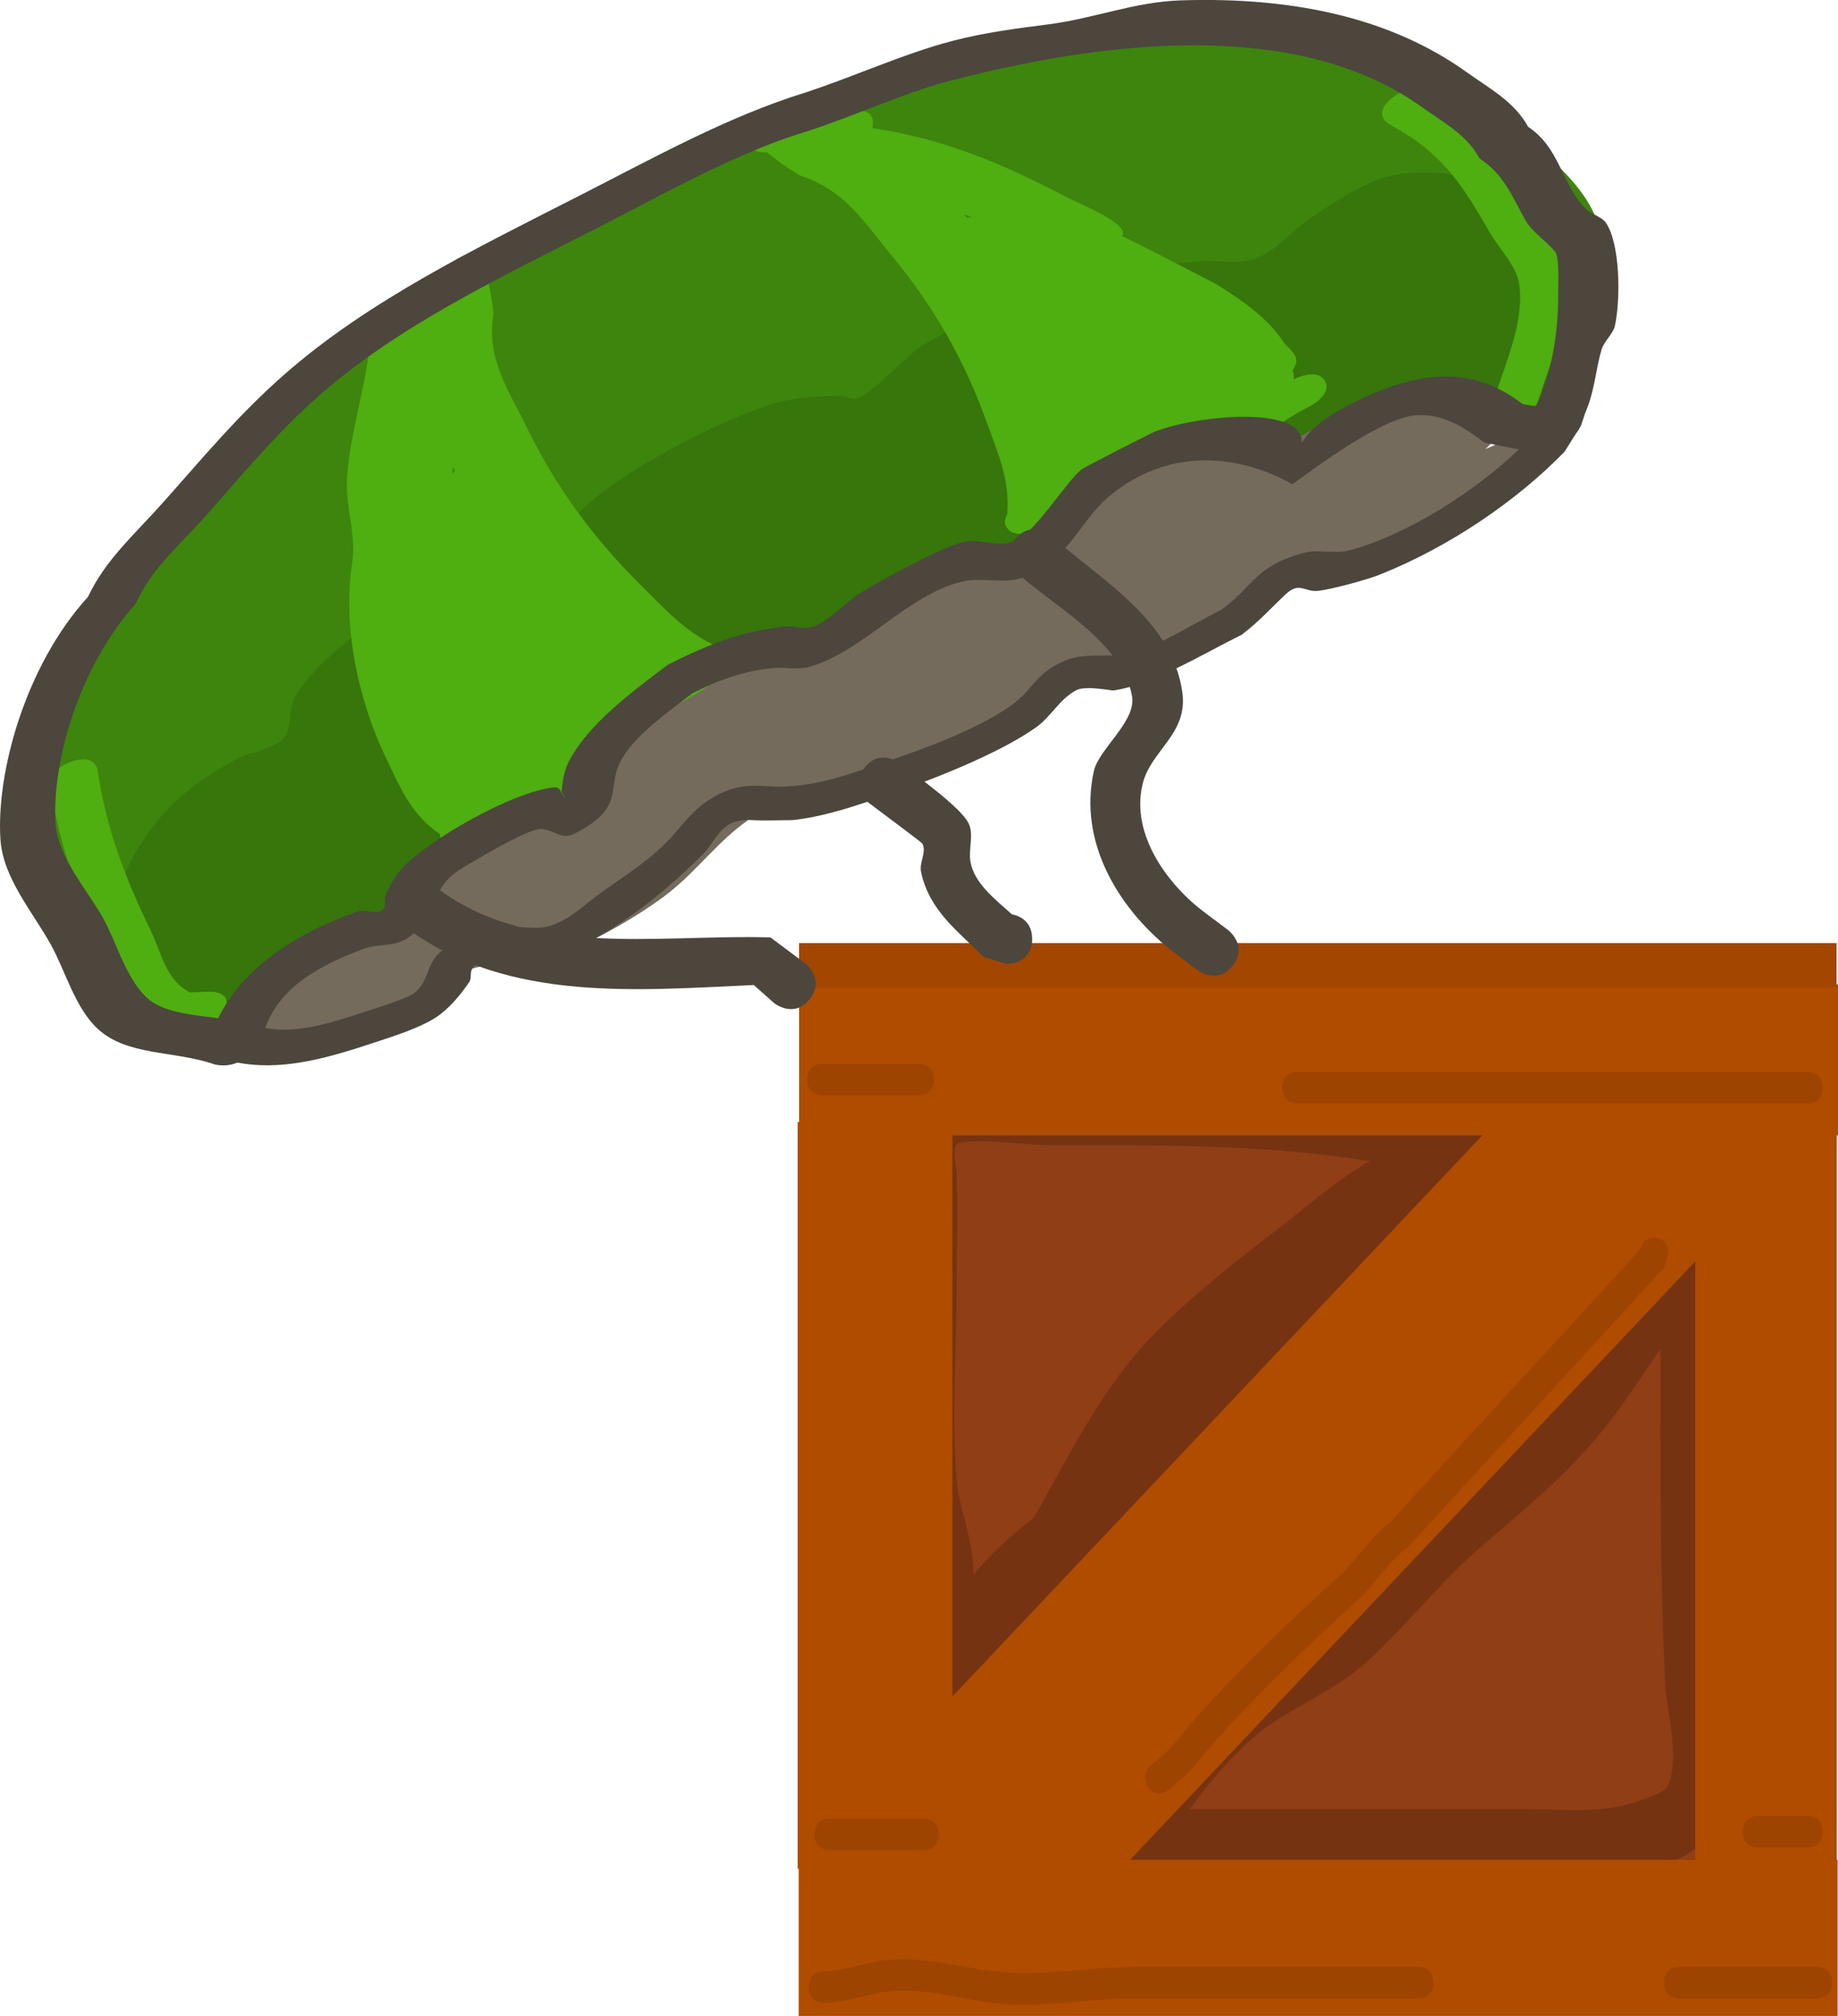 <svg version="1.1" xmlns="http://www.w3.org/2000/svg" xmlns:xlink="http://www.w3.org/1999/xlink" width="145.79" height="159.9" viewBox="0,0,145.79,159.9"><g transform="translate(-134.409,-83.495)"><g data-paper-data="{&quot;isPaintingLayer&quot;:true}" fill-rule="nonzero" stroke="none" stroke-linecap="butt" stroke-linejoin="miter" stroke-miterlimit="10" stroke-dasharray="" stroke-dashoffset="0" style="mix-blend-mode: normal"><path d="" fill="#525252" stroke-width="0.5"/><path d="M269.435,231.625c-1.538,1.018 -2.832,0.962 -3.835,0.522c-1.418,0.307 -3.054,0.032 -4.505,0.19c-1.148,0.125 -2.324,0.172 -3.512,0.178c-6.22,2.574 -11.378,5.885 -17.949,1.993l-1.996,-0.551c-1.515,-0.379 -2.741,-1.595 -3.259,-3.184c-0.422,0.251 -0.732,0.414 -0.865,0.443c-6.715,1.449 -11.248,2.016 -8.309,-8.763c0.572,-2.099 2.906,-2.995 4.442,-4.385c1.63,-1.475 3.441,-2.523 5.302,-3.438c-4.631,1.036 -9.859,1.649 -11.727,-4.888c-1.41,1.192 -3.511,2.664 -5.581,3.245c0.064,1.216 -0.305,2.625 -1.736,3.918c-3.508,3.166 -6.378,-0.704 -6.378,-0.704c-1.151,-1.635 -2.646,-3.037 -3.452,-4.906c-0.586,-1.358 -0.857,-2.936 -0.978,-4.556c-1.349,-1.677 -1.263,-4.169 -0.077,-7.955c-0.009,-4.901 -0.008,-9.802 0.004,-14.703c0.012,-5.047 0.026,-10.161 3.57,-14.033c6.922,-7.562 19.037,-4.921 27.839,-4.921c4.973,0 10.22,-0.08 15.018,1.395h2.372c2.503,0 4.532,2.239 4.532,5c0,1.511 -0.607,2.865 -1.567,3.781l-2.888,2.788c-0.167,1.888 -2.36,3.169 -3.25,4.905c-0.975,1.902 -1.407,4.131 -2.53,5.93c-2.763,4.43 -6.356,8.155 -9.464,12.298c-0.77,1.027 -1.562,2.035 -2.345,3.049c2.109,-0.416 4.233,-0.743 6.362,-0.993c2.515,-0.08 6.034,-2.461 7.544,-0.241c0.08,0.118 0.155,0.238 0.224,0.36c0.357,-0.302 0.717,-0.602 1.078,-0.901c1.929,-2.486 3.818,-4.825 5.367,-7.722c0.896,-1.677 3.248,-8.004 4.685,-8.861c2.488,-1.484 5.824,-3.314 8.318,-1.843c3.854,2.272 2.046,8.243 1.084,11.691c0.223,0.591 0.346,1.24 0.346,1.92v2.791c-0.034,6.728 -0.742,13.598 -1.28,20.296c-0.008,0.1 -0.015,0.2 -0.021,0.3c0.25,1.387 0.439,2.683 0.596,3.626l0.376,0.066c0,0 2.332,4.287 -1.555,6.86z" fill="#8f3e15" stroke-width="0.5"/><path d="M270.873,184.689c0,10.783 -0.161,21.6 0.369,32.366c0.417,3.539 1.215,8.245 -0.841,11.437c-2.51,3.896 -8.46,3.837 -12.155,3.842c-10.886,0.014 -21.773,0 -32.659,0c0,0 -0.364,0 -0.806,-0.16c-0.535,0.471 -1.757,1.232 -3.069,-0.107c-1.756,-1.792 -0.16,-3.764 -0.16,-3.764c3.544,-4.374 6.921,-9.788 11.549,-12.857c1.553,-1.03 3.345,-1.581 4.845,-2.706c4.135,-3.102 7.307,-7.597 11.269,-10.986c3.722,-3.184 7.072,-5.838 10.026,-9.989c2.6,-3.648 5.004,-7.442 7.595,-11.085l1.191,-1.562c0,0 1.545,-2.023 3.347,-0.289c1.802,1.734 0.257,3.757 0.257,3.757l-0.592,0.774zM255.778,227.004c2.543,0 5.131,0.273 7.634,-0.359c0.071,-0.018 2.87,-0.828 3.186,-1.342c1.101,-1.79 0.142,-5.891 -0.081,-7.749c-0.448,-9.005 -0.423,-18.043 -0.4,-27.07c-1.041,1.548 -2.088,3.092 -3.169,4.609c-3.205,4.494 -6.828,7.454 -10.861,10.903c-3.256,2.785 -5.9,6.192 -9.038,9.099c-2.404,2.227 -4.882,3.229 -7.507,4.922c-2.581,1.664 -4.754,4.295 -6.784,6.987c9.007,0 18.013,0 27.02,0z" fill="#763312" stroke-width="0.5"/><path d="M208.674,219.147c-2.408,-0.225 -2.207,-2.923 -2.207,-2.923c0.204,-2.717 0.619,-5.934 0.263,-8.661c-0.277,-2.123 -1.085,-4.143 -1.261,-6.28c-0.515,-6.216 -0.01,-12.766 -0.01,-19.014c0,-4.649 -1.383,-10.556 3.241,-13.148c2.002,-1.122 6.906,-0.206 9.173,-0.206c9.65,0 19.689,-0.193 29.175,1.961h2.569v0c1.334,0 2.416,1.212 2.416,2.708c0,0.635 -0.195,1.22 -0.522,1.681l-1.736,2.502l-0.06,-0.052c-0.087,0.152 -0.179,0.3 -0.276,0.446c-0.705,1.059 -2.19,1.951 -3.731,2.744c0.568,1.742 -0.891,2.969 -0.891,2.969l-2.075,1.742c-5.102,3.642 -8.301,7.918 -12.351,12.782c-3.167,3.803 -7.149,7.06 -10.914,10.152c-0.204,0.347 -0.41,0.692 -0.619,1.034c-1.532,2.504 -3.356,4.652 -4.868,7.18l-0.233,0.116l0.073,0.082l-1.75,1.961c-0.437,0.49 -1.041,0.793 -1.708,0.793c-0.552,0 -1.061,-0.208 -1.468,-0.557c-0.075,-0.001 -0.153,-0.005 -0.233,-0.013zM211.651,208.387c1.326,-1.662 3.025,-3.149 4.777,-4.526c2.756,-4.887 5.284,-10.043 9.034,-14.034c3.035,-3.23 7.331,-6.585 10.796,-9.234c1.363,-1.042 4.2,-3.537 6.81,-4.997c-8.292,-1.359 -16.854,-1.266 -25.194,-1.266c-2.298,0 -5.084,-0.528 -7.324,-0.206c-0.754,0.108 -0.291,1.689 -0.258,2.541c0.109,2.88 0,5.803 0,8.685c0,5.077 -0.409,10.393 -0.01,15.446c0.163,2.06 0.982,3.999 1.238,6.047c0.063,0.504 0.105,1.02 0.132,1.543z" fill="#763312" stroke-width="0.5"/><path d="M261.027,163.975l12.544,14.599l-57.496,60.884l-12.544,-14.599z" fill="#af4c00" stroke-width="0"/><path d="M197.792,173.547v-11.97h82.408v11.97z" fill="#af4c00" stroke-width="0"/><path d="M197.761,243.395v-12.389h82.408v12.389z" fill="#af4c00" stroke-width="0"/><path d="M197.68,172.496h12.275v59.211h-12.275z" fill="#af4c00" stroke-width="0"/><path d="M268.877,172.496h11.229v59.211h-11.229z" fill="#af4c00" stroke-width="0"/><path d="M197.788,161.838v-3.543h82.298v3.543z" fill="#a24600" stroke-width="0"/><path d="M248.104,240.748c0,1.25 -1.133,1.25 -1.133,1.25c-7.379,0 -15.074,0 -22.452,0c-3.784,0 -7.78,0.825 -11.523,0.34c-2.738,-0.355 -5.422,-1.223 -8.243,-0.875c-1.739,0.215 -3.273,0.871 -5.059,0.884c0,0 -1.133,0 -1.133,-1.25c0,-1.25 1.133,-1.25 1.133,-1.25c1.662,0.016 3.116,-0.662 4.744,-0.86c3.032,-0.369 5.889,0.487 8.834,0.869c3.64,0.473 7.56,-0.358 11.246,-0.358c7.379,0 14.757,0 22.136,0h0.316c0,0 1.133,0 1.133,1.25z" fill="#9d4400" stroke-width="0.5"/><path d="M279.727,240.748c0,1.25 -1.133,1.25 -1.133,1.25c-3.637,0 -7.431,0 -11.068,0c0,0 -1.133,0 -1.133,-1.25c0,-1.25 1.133,-1.25 1.133,-1.25c3.637,0 7.273,0 10.91,0h0.158c0,0 1.133,0 1.133,1.25z" fill="#9d4400" stroke-width="0.5"/><path d="M208.473,169.127c0,1.25 -1.133,1.25 -1.133,1.25c-2.396,0 -5.375,0 -7.77,0c0,0 -1.133,0 -1.133,-1.25c0,-1.25 1.133,-1.25 1.133,-1.25c2.396,0 4.792,0 7.188,0h0.583c0,0 1.133,0 1.133,1.25z" fill="#9d4400" stroke-width="0.5"/><path d="M278.99,169.77c0,1.25 -1.133,1.25 -1.133,1.25c-4.727,0 -10.814,0 -15.541,0c-8.353,0 -16.707,0 -25.06,0c0,0 -1.133,0 -1.133,-1.25c0,-1.25 1.133,-1.25 1.133,-1.25c8.353,0 16.707,0 25.06,0c4.727,0 9.454,0 14.181,0h1.36c0,0 1.133,0 1.133,1.25z" fill="#9d4400" stroke-width="0.5"/><path d="M208.861,228.992c0,1.25 -1.133,1.25 -1.133,1.25c-2.461,0 -5.116,0 -7.576,0c0,0 -1.133,0 -1.133,-1.25c0,-1.25 1.133,-1.25 1.133,-1.25c2.461,0 4.921,0 7.382,0h0.194c0,0 1.133,0 1.133,1.25z" fill="#9d4400" stroke-width="0.5"/><path d="M278.99,228.778c0,1.25 -1.133,1.25 -1.133,1.25c-1.23,0 -2.849,0 -4.08,0c0,0 -1.133,0 -1.133,-1.25c0,-1.25 1.133,-1.25 1.133,-1.25c1.23,0 2.461,0 3.691,0h0.389c0,0 1.133,0 1.133,1.25z" fill="#9d4400" stroke-width="0.5"/><path d="M264.535,182.556c0.091,-0.369 0.35,-0.892 1.083,-0.892c1.133,0 1.133,1.25 1.133,1.25l-0.332,1.098c-6.677,7.348 -13.553,14.765 -20.286,22.157c-1.627,1.184 -2.612,2.959 -4.094,4.3c-3.66,3.31 -7.387,6.887 -10.789,10.629c-1.465,1.612 -2.475,3.129 -4.244,4.434c0,0 -0.943,0.693 -1.571,-0.347c-0.628,-1.04 0.314,-1.733 0.314,-1.733c1.667,-1.223 2.532,-2.609 3.915,-4.139c3.445,-3.812 7.244,-7.448 10.968,-10.803c1.468,-1.322 2.454,-3.078 4.065,-4.273c6.547,-7.268 13.315,-14.472 19.839,-21.68z" fill="#9d4400" stroke-width="0.5"/><path d="M154.158,162.244c0.003,0.036 0.005,0.073 0.005,0.111c0.013,1.551 -2.174,2.148 -2.174,2.148c-1.274,0.32 -2.607,0.903 -3.823,0.96c-2.839,0.132 -4.796,-1.887 -6.261,-3.13c-3.75,-3.182 -3.898,-8.899 -3.892,-13.681c0.001,-1.158 -0.996,-2 -0.85,-3.192c0.083,-0.682 0.778,-1.426 0.953,-2.123c0.486,-1.931 0.653,-3.69 1.335,-5.693c1.989,-5.843 7.019,-10.843 12.89,-15.833c2.193,-1.864 3.719,-3.847 5.675,-5.77c5.958,-5.859 14.373,-10.975 22.213,-14.963c1.797,-0.724 3.568,-1.229 5.338,-1.766c0.249,-0.418 0.684,-0.819 1.248,-1.107l2.485,-1.268l0.044,0.08l0.25,-0.214c1.985,-0.612 3.345,-1.065 4.714,-1.433c0.099,-0.052 0.197,-0.104 0.294,-0.154l-0.063,-0.201l2.562,-1.064c0.337,-0.144 0.677,-0.229 0.997,-0.259c0.658,-0.342 1.317,-0.687 1.982,-1.025c4.21,-2.139 7.418,-2.323 11.705,-3.423c1.409,-0.361 2.761,-1.143 4.147,-1.696c4.7,-1.877 12.458,-3.784 16.796,-3.395c2.339,0.21 3.205,1.583 5.681,1.748c1.774,0.149 3.87,0.201 5.165,0.98c0.993,0.597 0.612,2.005 1.904,2.415c1.363,0.433 3.277,0.203 4.503,0.777c1.819,0.852 3.079,2.465 4.528,3.619c2.66,2.118 5.799,4.617 6.73,7.782c1.064,3.613 -0.741,7.98 -2.262,12.069c-1.141,0.945 -1.992,2.273 -3.423,2.836c-1.976,0.777 -3.39,-0.615 -5.13,-0.857c-1.352,-0.188 -3.12,0.548 -4.575,0.541c-0.569,-0.002 -0.986,-0.322 -1.591,-0.215c-2.262,0.401 -4.665,3.056 -6.959,3.299c-4.116,0.437 -3.601,-2.253 -6.902,-1.983c-1.572,0.129 -4.19,1.658 -5.611,2.385c-1.551,0.793 -3.147,1.506 -4.632,2.312c0.184,0.099 0.33,0.237 0.426,0.41c0.389,0.708 -0.223,1.756 -1.366,2.339l-2.796,1.427c-0.457,0.193 -0.895,0.422 -1.318,0.674l-0.624,1.067v0c-0.247,0.423 -0.686,0.831 -1.258,1.123c-1.144,0.584 -2.386,0.483 -2.775,-0.226c-0.087,-0.158 -0.124,-0.333 -0.116,-0.516c-3.633,1.843 -7.219,3.567 -10.956,5.087c-1.679,0.683 -3.437,0.949 -5.118,1.623c-2.992,1.201 -7.495,3.42 -9.306,5.704c-1.076,1.356 -2.908,5.646 -4.335,6.447c-1.617,0.907 -3.409,0.009 -5.142,0.642c-1.895,0.979 -4.223,1.934 -5.901,3.2c-2.065,1.558 -2.543,3.738 -4.318,5.335c-2.654,2.388 -6.223,2.737 -9.142,4.991z" fill="#3d850c" stroke-width="0.5"/><path d="M142.468,158.73c0.68,-3.707 2.186,-8.071 5.754,-11.576c1.214,-1.193 3.713,-2.867 5.368,-3.66c0.222,-0.106 2.87,-0.79 3.314,-1.417c0.819,-1.155 0.27,-2.33 1.012,-3.496c3.102,-4.878 12.291,-9.92 18.427,-11.339c2.757,-1.387 3.195,-2.533 5.55,-4.457c3.178,-2.597 9.866,-6.028 13.841,-7.273c1.578,-0.494 3.988,-0.633 5.423,-0.603c0.444,0.009 0.764,0.335 1.243,0.181c1.293,-0.416 3.926,-3.428 5.162,-4.175c6.528,-3.947 14.757,-6.111 21.519,-6.648c1.519,-0.205 2.852,0.188 4.391,-0.117c1.843,-0.365 3.193,-2.192 4.793,-3.285c1.73,-1.182 4.437,-3.003 6.61,-3.457c4.291,-0.896 9.525,0.985 12.448,2.22c2.172,0.917 4.377,3.427 4.509,5.639c0.086,1.445 -1.015,2.604 -1.239,4.051c-0.325,2.096 -0.732,5.864 -4.792,7.468c-1.288,0.509 -2.398,-0.099 -3.597,-0.149c-2.77,-1.097 -7.341,-1.796 -11.362,-0.036c-1.212,0.531 -4.036,2.268 -5.064,2.407c-1.184,0.161 -1.948,-0.5 -3.031,-0.585c-4.024,-0.314 -8.829,1.714 -12.862,4.066c-0.065,0.334 -0.265,0.683 -0.573,0.999l-1.688,1.779l-0.298,-0.112l-0.329,0.621c-0.2,0.036 -0.399,0.072 -0.599,0.107c-0.058,0.036 -0.119,0.07 -0.182,0.102l0.025,0.154l-2.041,0.707c-3.786,1.91 -7.794,3.032 -11.467,4.92c-1.562,0.803 -2.992,1.868 -4.613,2.532c-1.712,0.702 -3.446,0.477 -5.19,0.894c-1.245,0.298 -4.278,2.158 -5.441,2.852c-4.683,2.792 -6.923,6.648 -10.766,9.775c-1.894,0.983 -4.587,2.04 -6.328,3.226c-2.305,1.571 -3.009,3.494 -4.907,5.04c-1.462,1.19 -3.592,1.568 -5.339,2.454c-1.693,0.858 -3.119,2.075 -4.683,3.108c-3.418,2.258 -3.494,5.006 -8.621,4.18c-0.89,-0.143 -0.804,-1.149 -1.274,-1.682c-0.838,-0.95 -1.512,-1.176 -2.789,-1.902l-1.099,-1.337c0,0 -0.842,-1.05 0.787,-2.179z" fill="#36760b" stroke-width="0.5"/><path d="M151.497,164.726c4.583,-4.497 10.574,-6.035 15.53,-9.94c2.589,-2.04 2.969,-3.269 6.268,-4.968c2.942,-1.516 6.411,-1.917 9.117,-3.682c-0.092,-0.078 -0.169,-0.17 -0.227,-0.275c-0.132,-0.24 -0.149,-0.518 -0.069,-0.804l0.426,-1.679l0.067,-0.009l-0.022,-0.136c0.743,-1.56 1.232,-3.066 3.012,-4.5c1.399,-1.127 3.088,-1.796 4.824,-2.23c0.758,-0.566 1.482,-1.043 2.075,-1.366c3.442,-1.88 6.337,-1.556 9.986,-2.709c3.414,-1.079 6.208,-3.097 9.498,-4.468c1.789,-0.745 3.657,-0.645 5.474,-1.27c0.72,-0.248 1.266,-0.549 1.73,-0.887c-0.285,-0.036 -0.563,-0.141 -0.813,-0.349c-1.185,-0.988 0.653,-2.324 0.653,-2.324l2.414,-1.706c3.469,-1.245 8.137,-3.022 11.504,-2.913c0.111,0.004 0.217,0.015 0.32,0.033c0.945,-0.02 1.847,0.037 2.649,0.233c0.012,0.003 0.059,0.024 0.134,0.057c0.89,-0.324 1.87,-0.981 2.474,-1.234c0.38,-0.159 4.92,-1.722 5.449,-1.84c2.41,-0.537 4.967,-1.038 5.637,-0.104c0.34,0.015 0.69,0.029 1.054,0.038l0.191,0.352l0.22,-0.187l1.5,0.898c0.177,0.099 0.318,0.233 0.411,0.402c0.315,0.574 -0.027,1.37 -0.776,1.963c0.725,-0.307 1.464,-0.605 2.125,-0.988l1.219,-1.687c0,0 1.234,-1.615 3.04,-1.223c1.806,0.392 0.572,2.007 0.572,2.007l-1.973,2.49c-0.92,0.58 -1.781,1.246 -2.761,1.741c-0.549,0.277 -1.32,0.13 -1.732,0.529c-0.507,0.491 0.005,1.104 -0.473,1.607c-2.046,2.152 -5.851,3.676 -8.615,5.03c-2.078,0.312 -6.143,0.453 -8.15,2.036c-2.288,1.805 -3.579,3.41 -6.647,4.709c-1.789,0.757 -3.607,1.591 -5.435,2.018c-2.123,0.496 -4.262,-0.053 -6.588,1.158c-2.131,1.11 -3.977,3.144 -5.88,4.452c-4.947,3.398 -11.907,6.025 -17.138,5.529c-2.378,1.654 -3.985,3.916 -6.217,5.702c-2.195,1.757 -6.206,4.056 -8.931,5.036c-1.977,0.711 -5.765,0.454 -7.564,1.348c-1.373,0.682 -1.597,2.222 -2.827,3.087c-5.077,3.572 -11.278,3.816 -16.427,4.099c0,0 -2.094,0.115 -1.464,-1.543c0.173,-0.454 0.455,-0.792 0.774,-1.044c0.184,-0.287 0.386,-0.487 0.386,-0.487z" fill="#746b5d" stroke-width="0.5"/><path d="M173.373,149.413c-1.26,1.331 -2.657,0.811 -2.657,0.811l-1.363,-0.537c-2.398,-1.601 -3.211,-3.776 -4.359,-6.141c-2.07,-4.293 -3.445,-10.167 -2.657,-15.369c0.35,-2.315 -0.523,-4.402 -0.407,-6.658c0.198,-3.861 1.779,-8.041 1.874,-11.819c0,0 0.048,-1.349 1.928,-1.821c1.88,-0.471 1.833,0.878 1.833,0.878c-0.168,3.823 -1.677,7.961 -1.875,11.841c-0.093,1.829 0.326,3.544 0.364,5.34c0.02,0.969 -0.394,2.039 -0.434,3.024c-0.059,1.449 0.589,2.679 0.823,4.04c0.527,3.061 0.806,6.054 2.148,8.796c1.001,2.062 1.622,4.094 3.745,5.458l0.9,0.306c0,0 1.397,0.52 0.137,1.851z" fill="#4fae10" stroke-width="0.5"/><path d="M169.914,147.762c-0.198,0.009 -0.387,-0.001 -0.565,-0.034c-0.92,-0.17 -0.936,-1.15 -1.33,-1.768c-1.175,-1.844 -1.574,-4.227 -1.827,-6.447c-0.066,-2.649 -0.135,-5.294 -0.131,-7.957c-0.062,-0.013 -0.124,-0.027 -0.187,-0.042c-1.003,-0.24 -0.678,-4.037 -0.701,-4.945c-0.133,-5.211 0.052,-9.963 2.034,-15.339c-0.014,-0.008 -0.029,-0.015 -0.045,-0.022l-0.138,0.035l0.003,-0.079c-0.031,-0.007 -0.064,-0.013 -0.099,-0.016c0,0 -1.001,-0.314 -0.662,-1.194c-0.327,0.143 -1.796,0.716 -2.284,-0.287c-0.541,-1.114 1.197,-1.979 1.249,-2.004c1.722,-1.251 3.302,-2.356 5.181,-3.456c0.326,-0.247 0.766,-0.476 1.317,-0.533c0.36,-0.066 0.751,-0.062 1.069,0.127c0.358,0.152 0.48,0.405 0.493,0.659c0.073,0.329 -0.066,0.642 -0.27,0.906c0.248,0.974 0.421,1.979 0.533,3.002c-0.602,3.592 1.221,6.1 2.616,8.972c2.316,4.768 5.3,8.848 9.203,12.7c1.849,1.825 3.552,3.771 6.269,4.897c0.429,-0.008 0.856,0.121 1.078,0.579c0.549,1.131 -1.25,2.005 -1.25,2.005l-0.776,0.323c-2.397,1.727 -5.207,2.524 -7.609,4.047c-0.785,0.95 -1.585,1.913 -1.71,2.014c-0.051,0.041 -0.214,0.133 -0.45,0.258c-0.582,0.901 -1.147,1.845 -2.288,2.651c-2.1,1.484 -4.444,2.153 -6.643,3.456c0,0 -1.717,1.007 -2.485,-0.007c-0.768,-1.014 0.949,-2.021 0.949,-2.021c0.033,-0.019 0.066,-0.038 0.099,-0.057c-0.26,-0.111 -0.471,-0.255 -0.644,-0.424zM170.335,120.543c-0.022,0.189 -0.043,0.378 -0.063,0.567c0.066,-0.096 0.144,-0.191 0.231,-0.282c-0.057,-0.095 -0.113,-0.19 -0.169,-0.285z" fill="#4fae10" stroke-width="0.5"/><path d="M237.032,113.59c0.034,-0.018 0.068,-0.035 0.102,-0.053c0,0 1.783,-0.905 2.375,0.184c0.592,1.089 -1.191,1.994 -1.191,1.994c-2.296,1.153 -4.06,2.718 -6.48,3.707c-1.315,0.538 -2.483,0.55 -3.618,0.595c-0.232,0.131 -0.398,0.218 -0.462,0.24c-0.156,0.053 -1.455,0.244 -2.735,0.429c-2.602,1.213 -4.713,3.091 -7.506,4.205l-0.681,0.471c0,0 -1.696,1.033 -2.504,0.065c-0.327,-0.392 -0.244,-0.794 -0.03,-1.134c0.241,-2.702 -0.786,-4.976 -1.626,-7.309c-1.774,-4.926 -4.207,-9.222 -7.615,-13.303c-2.052,-2.458 -3.553,-5.09 -7.251,-6.286c-0.916,-0.567 -1.787,-1.175 -2.591,-1.829c-0.349,0.04 -0.713,0.005 -0.99,-0.207c-0.234,-0.129 -0.416,-0.345 -0.388,-0.703c-0.025,-0.343 0.159,-0.658 0.395,-0.916c0.319,-0.415 0.749,-0.66 1.14,-0.806c1.949,-0.992 3.758,-1.742 5.775,-2.536c0.049,-0.03 1.707,-1.018 2.503,-0.064c0.717,0.859 -0.535,1.768 -0.828,1.963c0.998,0.14 0.814,1.088 0.814,1.088c-0.013,0.03 -0.024,0.058 -0.032,0.087l0.076,0.035l-0.099,0.095c-0.001,0.016 -0.001,0.031 -0.001,0.046c6.055,0.923 10.653,2.995 15.533,5.535c0.85,0.443 4.609,1.955 4.354,2.871c-0.016,0.057 -0.033,0.114 -0.05,0.17c2.528,1.24 5.005,2.53 7.486,3.821c1.984,1.24 4.052,2.672 5.236,4.475c0.396,0.603 1.319,1.075 1.037,1.891c-0.055,0.158 -0.136,0.314 -0.24,0.468c0.077,0.217 0.112,0.453 0.092,0.714zM211.102,100.769c0.129,-0.028 0.256,-0.045 0.379,-0.053c-0.189,-0.072 -0.378,-0.144 -0.568,-0.215c0.064,0.089 0.127,0.178 0.189,0.268z" data-paper-data="{&quot;index&quot;:null}" fill="#4fae10" stroke-width="0.5"/><path d="M152.244,163.559c-0.64,1.429 -2.409,1.449 -2.409,1.449l-2.4,-0.01c-2.864,-1.372 -3.474,-3.488 -4.664,-5.938c-2.091,-4.306 -3.658,-8.356 -4.368,-13.245c0,0 -0.186,-1.28 1.686,-1.915c1.872,-0.635 2.058,0.645 2.058,0.645c0.686,4.728 2.199,8.601 4.223,12.767c0.811,1.67 1.2,3.973 3.124,4.895l1.621,-0.057c0,0 1.769,-0.02 1.129,1.409z" fill="#4fae10" stroke-width="0.5"/><path d="M244.768,91.306c1.466,-1.231 2.645,-0.506 2.645,-0.506l0.722,0.446c3.996,2.206 5.965,5.331 7.969,8.816c0.861,1.498 2.329,3.062 2.577,4.847c0.45,3.253 -1.121,6.785 -2.252,10.317c0,0 -0.455,1.419 -2.28,1.587c-1.825,0.167 -1.371,-1.252 -1.371,-1.252c1.039,-3.243 2.509,-6.42 2.155,-9.412c-0.183,-1.543 -1.641,-2.962 -2.378,-4.247c-1.836,-3.202 -3.578,-6.119 -7.261,-8.14l-0.813,-0.499c0,0 -1.178,-0.726 0.288,-1.957z" fill="#4fae10" stroke-width="0.5"/><path d="M258.508,119.325c-3.788,3.901 -9.166,7.572 -14.705,9.769c-1.016,0.403 -3.969,1.2 -4.916,1.271c-1.016,0.076 -1.419,-0.752 -2.508,0.272c-1.143,1.076 -2.174,2.228 -3.479,3.204c-2.967,1.457 -6.988,3.95 -10.173,4.421c-0.148,0.022 -2.209,-0.422 -2.963,-0.015c-1.364,0.735 -1.974,2.099 -3.221,2.973c-2.975,2.086 -8.216,4.131 -11.607,5.286c-2.594,0.883 -4.821,1.673 -7.401,2.01c-1.192,0.156 -3.756,-0.227 -4.914,0.189c-1.106,0.397 -1.576,1.549 -2.272,2.354c-2.817,2.877 -7.288,6.64 -11.435,8.091c-0.896,0.313 -1.83,0.686 -2.704,0.765c-0.427,0.039 -3.309,-0.793 -4.272,0.321c-0.329,0.381 -0.056,0.795 -0.332,1.188c-0.613,0.875 -1.314,1.778 -2.267,2.519c-1.325,1.03 -3.916,1.803 -5.444,2.312c-4.077,1.36 -7.318,2.136 -10.66,1.524c-1.002,0.409 -1.854,0.125 -1.854,0.125c-3.213,-1.101 -6.898,-0.641 -9.236,-2.82c-1.781,-1.66 -2.552,-4.57 -3.675,-6.614c-1.416,-2.578 -3.826,-5.307 -4.027,-8.402c-0.344,-5.288 1.973,-13.775 6.938,-19.223c1.438,-3.009 3.566,-4.804 6.107,-7.657c3.051,-3.426 5.826,-6.788 9.475,-9.99c6.738,-5.914 15.287,-10.038 23.526,-14.244c5.794,-2.957 11.667,-6.225 17.795,-8.116c3.883,-1.273 7.805,-3.083 11.649,-4.092c2.554,-0.67 5.088,-0.992 7.594,-1.314c3.714,-0.477 6.843,-1.787 10.545,-1.908c9.349,-0.304 16.876,1.569 22.611,5.652c1.959,1.394 3.852,2.398 4.94,4.379c2.525,1.684 2.612,4.479 4.542,6.485c0.435,0.452 1.277,0.621 1.625,1.127c1.12,1.625 1.187,6.028 0.708,8.189c-0.134,0.605 -0.866,1.234 -1.047,1.845c-0.494,1.676 -0.545,3.313 -1.289,5.004l-0.318,0.958c0,0 -0.107,0.316 -0.405,0.685zM162.799,155.783c0.652,-0.228 1.272,0.285 1.871,-0.067c0.497,-0.292 0.128,-0.812 0.328,-1.226c0.342,-0.707 0.673,-1.443 1.285,-2.106c2.108,-2.283 8.824,-6.127 12.095,-6.437c0.556,-0.053 0.505,0.607 0.889,0.805c0.199,0.102 -0.335,-0.291 -0.311,-0.507c0.09,-0.808 0.183,-1.648 0.643,-2.487c1.585,-2.891 4.758,-5.251 7.761,-7.522c3.205,-1.636 6.057,-2.738 9.432,-3.053c0.679,-0.063 1.234,0.227 1.933,0.061c1.241,-0.294 2.884,-2.053 3.669,-2.551c1.65,-1.048 6.45,-3.688 8.322,-4.176c1.493,-0.389 2.789,0.502 4.245,-0.124c1.566,-0.673 4.072,-4.757 5.234,-5.662c0.28,-0.218 5.606,-2.923 5.826,-3.007c3.384,-1.306 11.823,-2.119 11.643,0.916c0.663,-1.225 2.362,-2.315 3.889,-3.097c6.052,-3.101 10.092,-2.72 13.631,0.003l1.099,0.182c1.424,-3.332 1.746,-6.292 1.725,-9.376c-0.002,-0.341 0.09,-2.468 -0.236,-2.875c-0.72,-0.898 -1.836,-1.56 -2.39,-2.552c-1.062,-1.902 -1.655,-3.56 -3.621,-4.871c-1.039,-1.893 -2.753,-2.765 -4.618,-4.099c-8.828,-6.318 -22.537,-5.888 -37.218,-2.096c-3.697,0.955 -7.595,2.774 -11.353,4.005c-5.692,1.698 -11.303,4.914 -16.676,7.657c-7.714,3.937 -15.811,7.768 -22.124,13.306c-3.443,3.02 -6.041,6.216 -8.923,9.448c-2.522,2.829 -4.347,4.228 -5.706,7.146c-4.468,4.996 -6.594,12.44 -6.335,17.301c0.148,2.772 2.538,5.338 3.801,7.638c1.053,1.917 1.754,4.593 3.357,6.19c1.247,1.243 3.566,1.412 5.744,1.714c1.841,-3.72 5.669,-6.583 11.088,-8.48zM163.562,163.683c0.265,-0.088 3.125,-0.97 3.682,-1.397c1.183,-0.906 0.972,-2.299 2.069,-3.26c0.859,-0.753 2.07,-1.256 3.186,-1.68c1.602,-0.609 3.126,-0.219 4.666,-0.272c1.861,-0.064 3.447,-1.714 4.719,-2.63c2.213,-1.593 3.827,-2.53 5.638,-4.389c1.272,-1.425 2.295,-2.956 4.502,-3.828c1.74,-0.688 3.037,-0.282 4.537,-0.34c1.865,-0.073 3.625,-0.464 5.554,-1.109c3.702,-1.239 9.293,-3.031 12.532,-5.356c1.752,-1.257 1.782,-2.393 4.018,-3.435c1.588,-0.74 3.227,-0.386 4.83,-0.546c2.05,-0.205 5.864,-2.657 7.795,-3.582c2.562,-1.876 2.677,-3.456 6.467,-4.496c1.294,-0.355 2.432,0.126 3.726,-0.226c4.706,-1.281 10.029,-4.764 13.419,-8.009c-0.145,-0.009 -0.23,-0.024 -0.23,-0.024l-2.522,-0.503c-1.241,-0.924 -3.014,-2.271 -5.262,-2.185c-2.782,0.106 -8.045,4.123 -9.975,5.489c-3.313,-1.9 -9.043,-3.382 -14.294,0.763c-2.58,2.037 -3.148,4.924 -6.71,6.506c-1.748,0.776 -3.436,0.03 -5.235,0.464c-4.27,1.032 -7.798,5.501 -11.991,6.727c-1.028,0.301 -1.937,0.021 -2.937,0.118c-2.259,0.221 -4.263,0.901 -6.418,2.001c-2.016,1.549 -4.711,3.451 -5.714,5.427c-1.12,2.205 0.445,3.637 -3.695,5.74c-0.991,0.503 -1.706,-0.457 -2.71,-0.394c-1.097,0.069 -5.158,2.494 -6.177,3.113c-2.7,1.64 -1.702,3.731 -4.31,5.539c-1.003,0.696 -2.348,0.424 -3.505,0.855c-4.171,1.554 -6.711,3.371 -7.773,6.271c2.531,0.445 5.009,-0.327 8.117,-1.353z" fill="#4c463d" stroke-width="0.5"/><path d="M198.629,162.75c-1.249,1.562 -2.811,0.312 -2.811,0.312l-1.619,-1.44c-9.881,0.459 -20.373,1.412 -28.421,-5.205c0,0 -1.536,-1.28 -0.256,-2.817c1.28,-1.536 2.817,-0.256 2.817,-0.256c7.498,6.348 17.995,4.227 27.184,4.504l2.794,2.091c0,0 1.562,1.249 0.312,2.811z" fill="#4c463d" stroke-width="0.5"/><path d="M232.207,160.053c-1.2,1.6 -2.8,0.4 -2.8,0.4l-1.765,-1.324c-4.355,-3.311 -7.766,-8.721 -6.464,-14.49c0.394,-1.747 3.377,-3.929 3.023,-5.925c-0.749,-4.226 -6.106,-7.088 -9.044,-9.699c0,0 -1.495,-1.329 -0.166,-2.824c1.329,-1.495 2.824,-0.166 2.824,-0.166c3.965,3.525 9.557,6.601 10.373,12.366c0.474,3.35 -2.504,4.59 -3.155,7.315c-0.957,4.008 2.041,8.034 5.01,10.223l1.765,1.324c0,0 1.6,1.2 0.4,2.8z" fill="#4c463d" stroke-width="0.5"/><path d="M214.677,156.017c0.583,0.117 1.601,0.526 1.601,1.953c0,2 -2,2 -2,2l-1.856,-0.586c-2.08,-2.08 -4.318,-3.681 -4.959,-6.754c-0.152,-0.73 0.472,-1.59 0.099,-2.236c-0.048,-0.083 -3.704,-2.814 -4.193,-3.18c0,0 -1.6,-1.2 -0.4,-2.8c1.2,-1.6 2.8,-0.4 2.8,-0.4c1.535,1.152 4.667,3.409 5.411,4.674c0.533,0.907 0.026,2.112 0.203,3.149c0.295,1.723 1.987,3.011 3.293,4.181z" fill="#4c463d" stroke-width="0.5"/></g></g></svg>